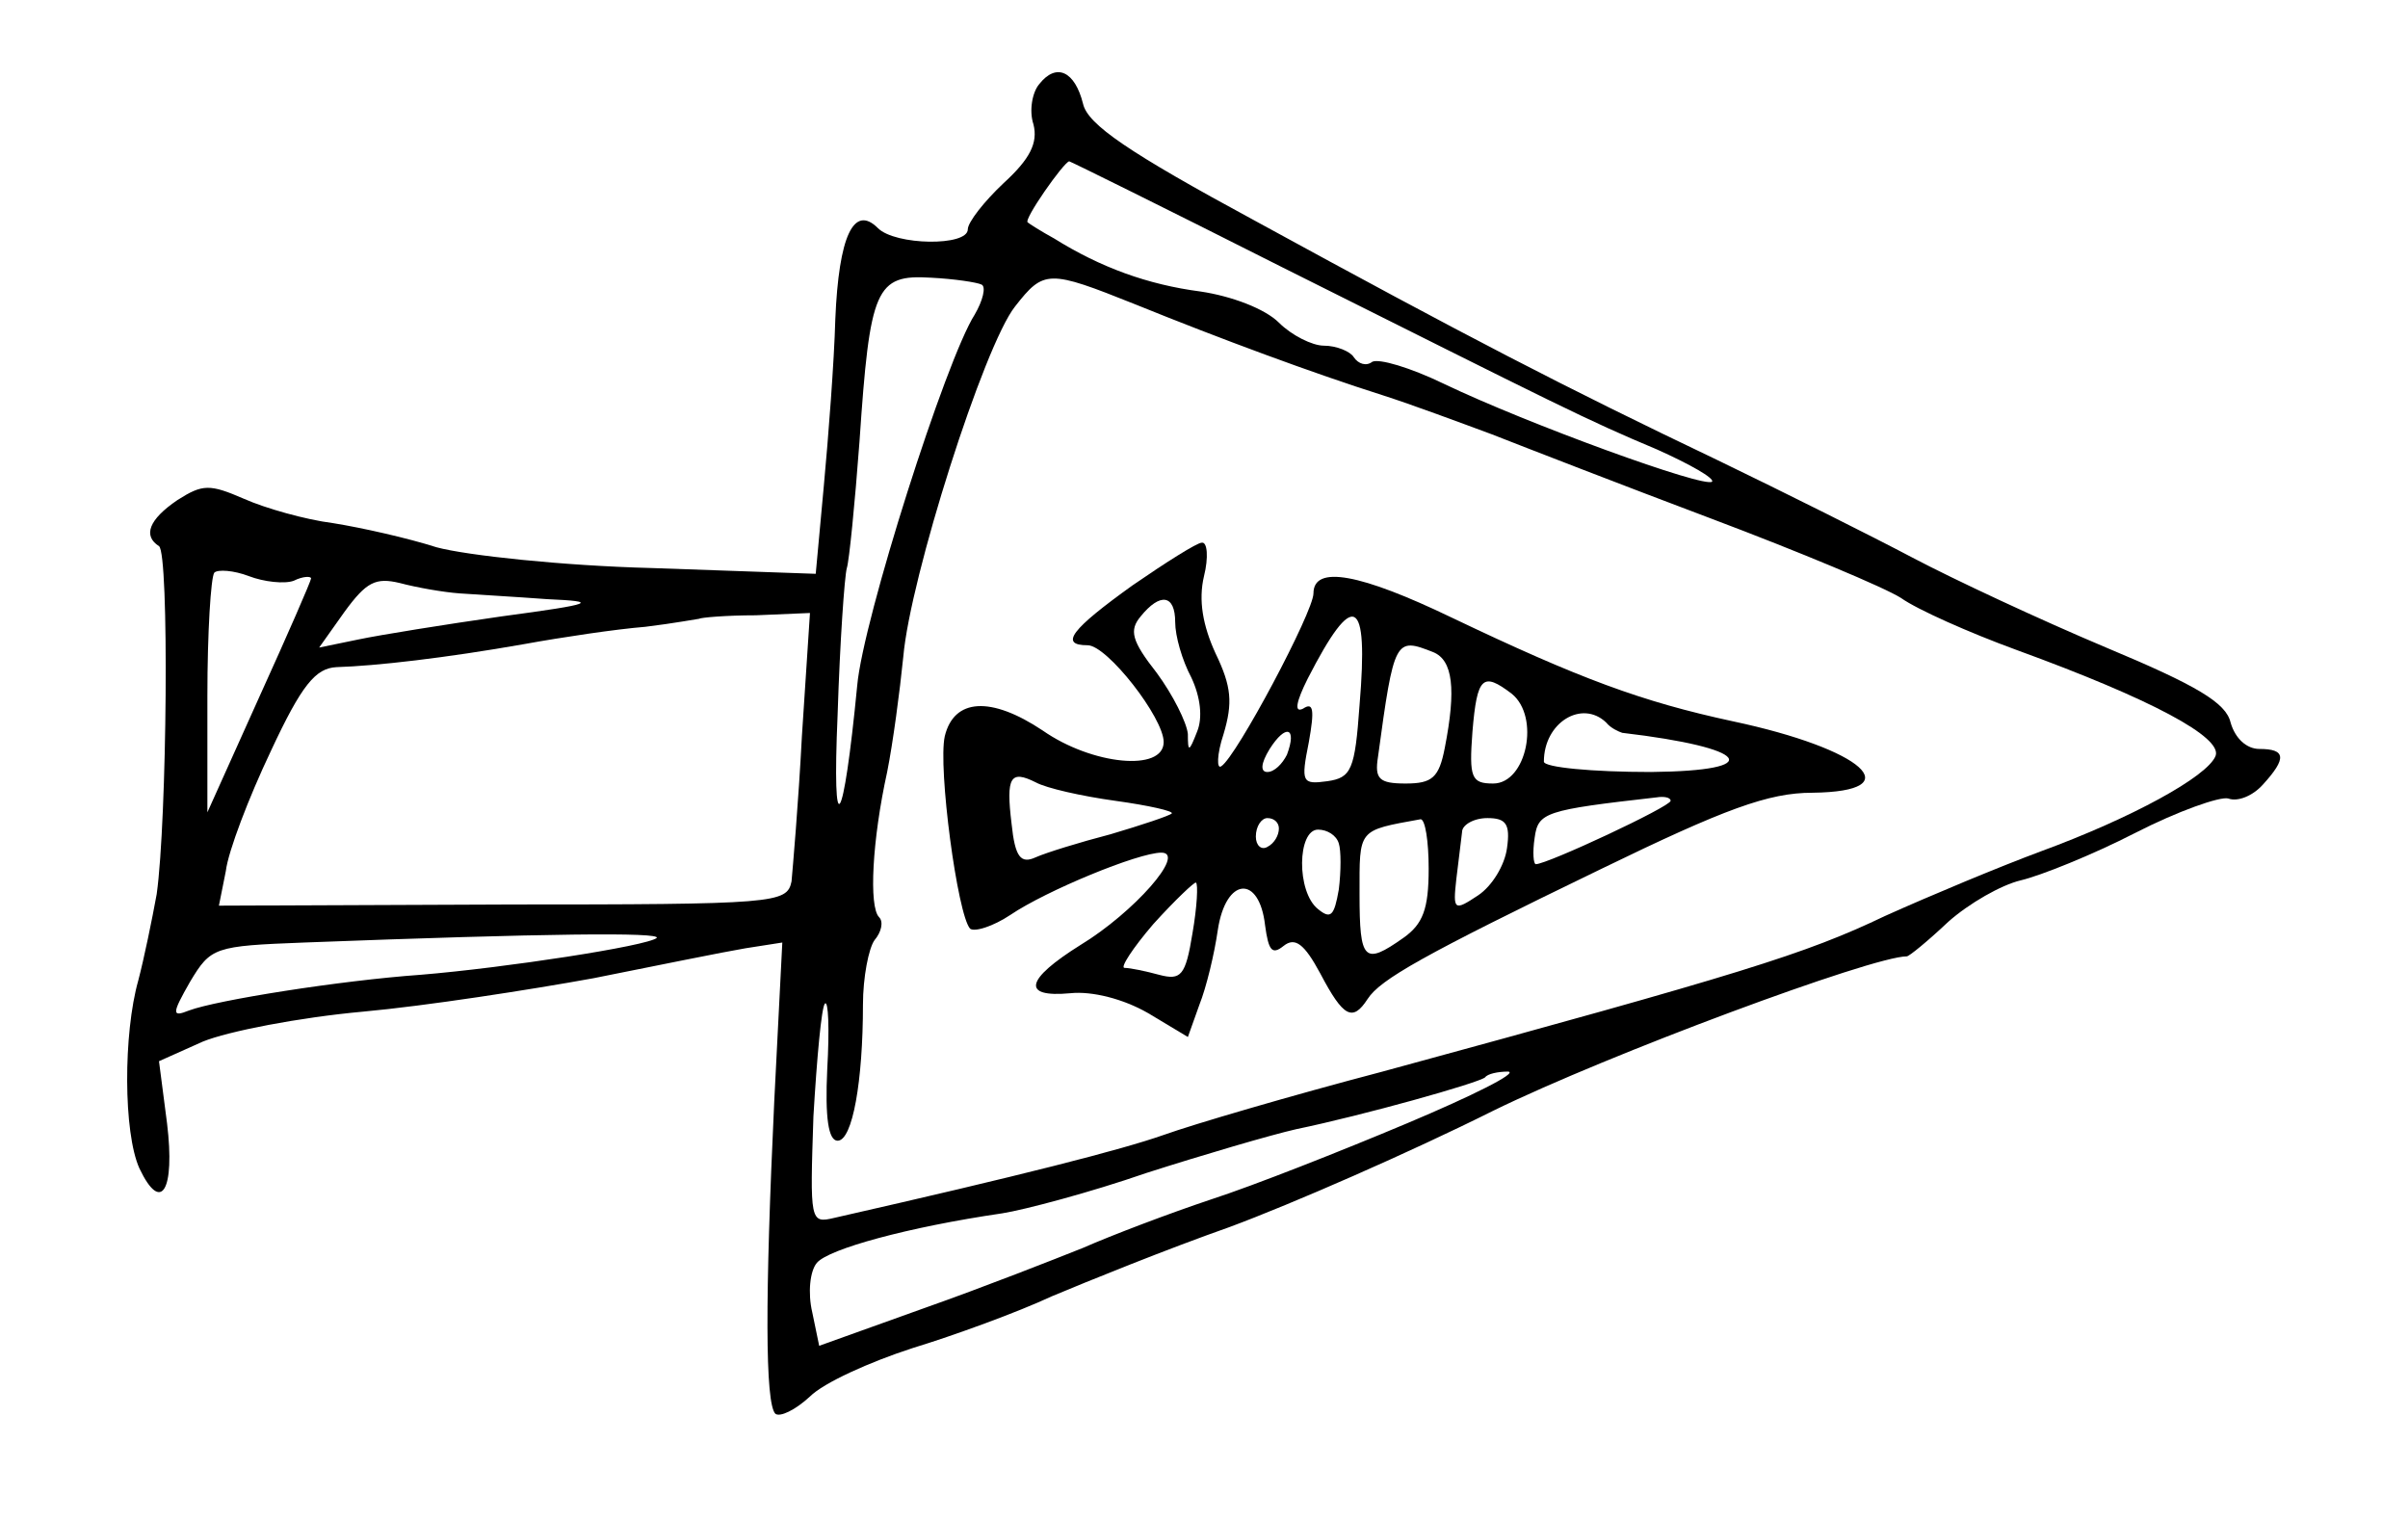 <?xml version="1.0" standalone="no"?>
<!DOCTYPE svg PUBLIC "-//W3C//DTD SVG 20010904//EN"
 "http://www.w3.org/TR/2001/REC-SVG-20010904/DTD/svg10.dtd">
<svg version="1.0" xmlns="http://www.w3.org/2000/svg"
 width="209pt" height="132pt" viewBox="0 0 209 132"
 preserveAspectRatio="xMidYMid meet">
<g transform="translate(0,132) scale(0.1,-0.1)"
fill="#000000" stroke="none">
<path d="M902 1247 c-6 -7 -9 -23 -5 -35 4 -16 -3 -30 -26 -51 -17 -16 -31
-34 -31 -40 0 -15 -63 -14 -78 1 -21 21 -34 -7 -37 -79 -1 -37 -6 -102 -10
-145 l-7 -76 -142 5 c-78 2 -161 11 -187 18 -25 8 -65 17 -90 21 -24 3 -59 13
-77 21 -30 13 -36 13 -58 -1 -25 -17 -30 -31 -16 -40 9 -6 7 -238 -2 -302 -4
-22 -11 -56 -16 -75 -13 -46 -13 -132 1 -163 19 -40 31 -19 24 39 l-7 54 38
17 c22 9 84 21 139 26 55 5 145 19 200 29 55 11 114 23 132 26 l32 5 -7 -138
c-8 -170 -8 -262 1 -271 4 -3 17 3 30 15 12 12 52 30 89 42 36 11 91 31 121
45 31 13 100 41 154 60 54 20 157 65 229 101 100 49 329 134 359 134 2 0 18
13 36 30 18 16 46 32 63 36 17 4 62 22 99 41 37 19 74 32 81 30 8 -3 21 2 30
12 21 23 20 31 -3 31 -11 0 -21 9 -25 23 -4 17 -29 32 -108 65 -57 24 -132 59
-168 78 -36 19 -112 57 -170 85 -132 63 -217 107 -400 207 -111 60 -146 84
-150 102 -7 28 -23 36 -38 17z m211 -159 c242 -121 263 -132 325 -158 29 -13
50 -25 48 -28 -6 -6 -160 50 -233 85 -29 14 -56 22 -62 19 -5 -4 -12 -2 -16 4
-3 5 -15 10 -26 10 -10 0 -28 9 -39 20 -12 12 -41 23 -68 27 -46 6 -87 21
-127 46 -11 6 -22 13 -23 14 -4 2 31 52 36 53 1 0 84 -41 185 -92z m-261 -15
c4 -2 1 -14 -6 -26 -25 -39 -97 -265 -102 -322 -12 -124 -22 -140 -17 -25 2
63 6 120 8 127 2 6 7 56 11 110 9 133 14 145 62 142 20 -1 40 -4 44 -6z m133
-17 c74 -30 155 -60 215 -79 25 -8 68 -24 95 -34 28 -11 113 -44 190 -73 77
-29 151 -60 165 -69 14 -10 59 -30 100 -45 118 -43 179 -76 173 -92 -7 -18
-73 -54 -152 -83 -35 -13 -95 -38 -135 -56 -69 -33 -124 -50 -436 -135 -80
-21 -165 -46 -190 -55 -37 -13 -123 -35 -286 -72 -21 -5 -21 -3 -18 88 3 51 7
95 10 98 3 3 4 -22 2 -57 -2 -42 1 -62 9 -62 13 0 22 52 22 118 0 24 5 49 10
56 6 7 8 16 4 20 -9 9 -6 67 7 126 5 25 11 70 14 100 6 69 70 270 97 304 25
32 29 32 104 2z m-730 -240 c8 4 15 4 15 2 0 -2 -20 -48 -45 -103 l-45 -100 0
101 c0 55 3 103 6 107 3 3 17 2 30 -3 13 -5 31 -7 39 -4z m144 -11 c14 -1 49
-3 76 -5 45 -2 42 -4 -40 -15 -49 -7 -105 -16 -124 -20 l-34 -7 22 31 c19 26
27 30 48 25 15 -4 38 -8 52 -9z m297 -124 c-3 -58 -8 -115 -9 -126 -4 -19 -13
-20 -250 -20 l-247 -1 6 30 c2 17 20 64 39 104 27 58 39 72 57 73 34 1 95 8
163 20 33 6 80 13 105 15 25 3 46 7 47 7 1 1 23 3 49 3 l47 2 -7 -107z m-126
-175 c-8 -7 -132 -26 -205 -32 -70 -5 -177 -22 -201 -31 -15 -6 -15 -3 1 25
18 30 21 31 99 34 210 8 310 9 306 4z m651 -161 c-57 -24 -133 -54 -170 -66
-36 -12 -86 -31 -111 -42 -25 -10 -86 -34 -137 -52 l-92 -33 -6 29 c-4 17 -2
36 4 43 10 12 79 31 161 43 19 3 76 18 125 35 50 16 108 33 130 38 58 12 158
40 164 45 2 3 11 5 20 5 9 -1 -31 -21 -88 -45z"/>
<path d="M983 812 c-53 -38 -64 -52 -39 -52 17 0 66 -63 66 -84 0 -26 -62 -20
-105 10 -45 30 -77 28 -85 -5 -6 -27 11 -155 22 -167 4 -3 20 2 35 12 31 21
111 54 131 54 22 0 -24 -52 -70 -80 -48 -30 -52 -46 -9 -42 19 2 46 -5 67 -17
l35 -21 10 28 c6 15 13 44 16 65 7 46 36 48 41 4 3 -22 6 -26 16 -18 10 8 18
2 32 -24 20 -38 28 -42 41 -22 11 17 48 38 203 113 107 52 145 66 183 66 86 1
44 38 -69 62 -79 17 -133 37 -244 90 -79 38 -120 46 -120 21 0 -16 -67 -142
-80 -150 -4 -3 -4 10 2 28 8 27 7 41 -7 70 -11 24 -15 46 -10 67 4 16 3 30 -2
29 -4 0 -31 -17 -60 -37z m37 -32 c0 -12 6 -33 14 -48 8 -17 10 -35 5 -47 -7
-18 -8 -18 -8 -2 -1 10 -13 34 -27 53 -22 28 -24 37 -14 49 17 21 30 19 30 -5z
m160 -72 c-4 -56 -7 -63 -28 -66 -22 -3 -23 -1 -16 34 5 28 4 35 -5 29 -8 -4
-6 6 4 26 40 78 53 72 45 -23z m64 46 c17 -7 20 -32 10 -83 -5 -26 -11 -31
-34 -31 -23 0 -27 4 -24 23 14 103 15 104 48 91z m68 -36 c25 -20 13 -78 -16
-78 -19 0 -21 5 -18 45 4 48 9 52 34 33z m82 -25 c4 -5 11 -8 14 -9 111 -13
126 -33 25 -34 -51 0 -93 4 -93 9 0 34 33 54 54 34z m-277 -28 c-4 -8 -11 -15
-17 -15 -6 0 -6 7 2 20 14 22 24 19 15 -5z m-149 -40 c29 -4 51 -9 49 -11 -2
-2 -26 -10 -53 -18 -27 -7 -56 -16 -65 -20 -13 -6 -18 0 -21 29 -5 41 -1 47
21 36 9 -5 40 -12 69 -16z m482 0 c0 -5 -107 -55 -117 -55 -2 0 -3 10 -1 23 3
22 9 24 106 35 6 1 12 0 12 -3z m-340 -24 c0 -6 -4 -13 -10 -16 -5 -3 -10 1
-10 9 0 9 5 16 10 16 6 0 10 -4 10 -9z m130 -35 c0 -35 -5 -48 -22 -60 -34
-24 -38 -20 -38 38 0 57 -2 55 53 65 4 0 7 -19 7 -43z m68 18 c-2 -15 -13 -33
-25 -41 -21 -14 -22 -13 -19 14 2 15 4 34 5 41 0 6 10 12 22 12 16 0 20 -5 17
-26z m-146 4 c2 -6 2 -24 0 -40 -4 -23 -7 -26 -18 -17 -19 15 -18 69 0 69 8 0
16 -5 18 -12z m-127 -78 c-6 -37 -10 -41 -29 -36 -11 3 -25 6 -30 6 -4 0 7 17
25 38 19 21 36 37 37 36 2 -1 1 -21 -3 -44z"/>
</g>
</svg>
